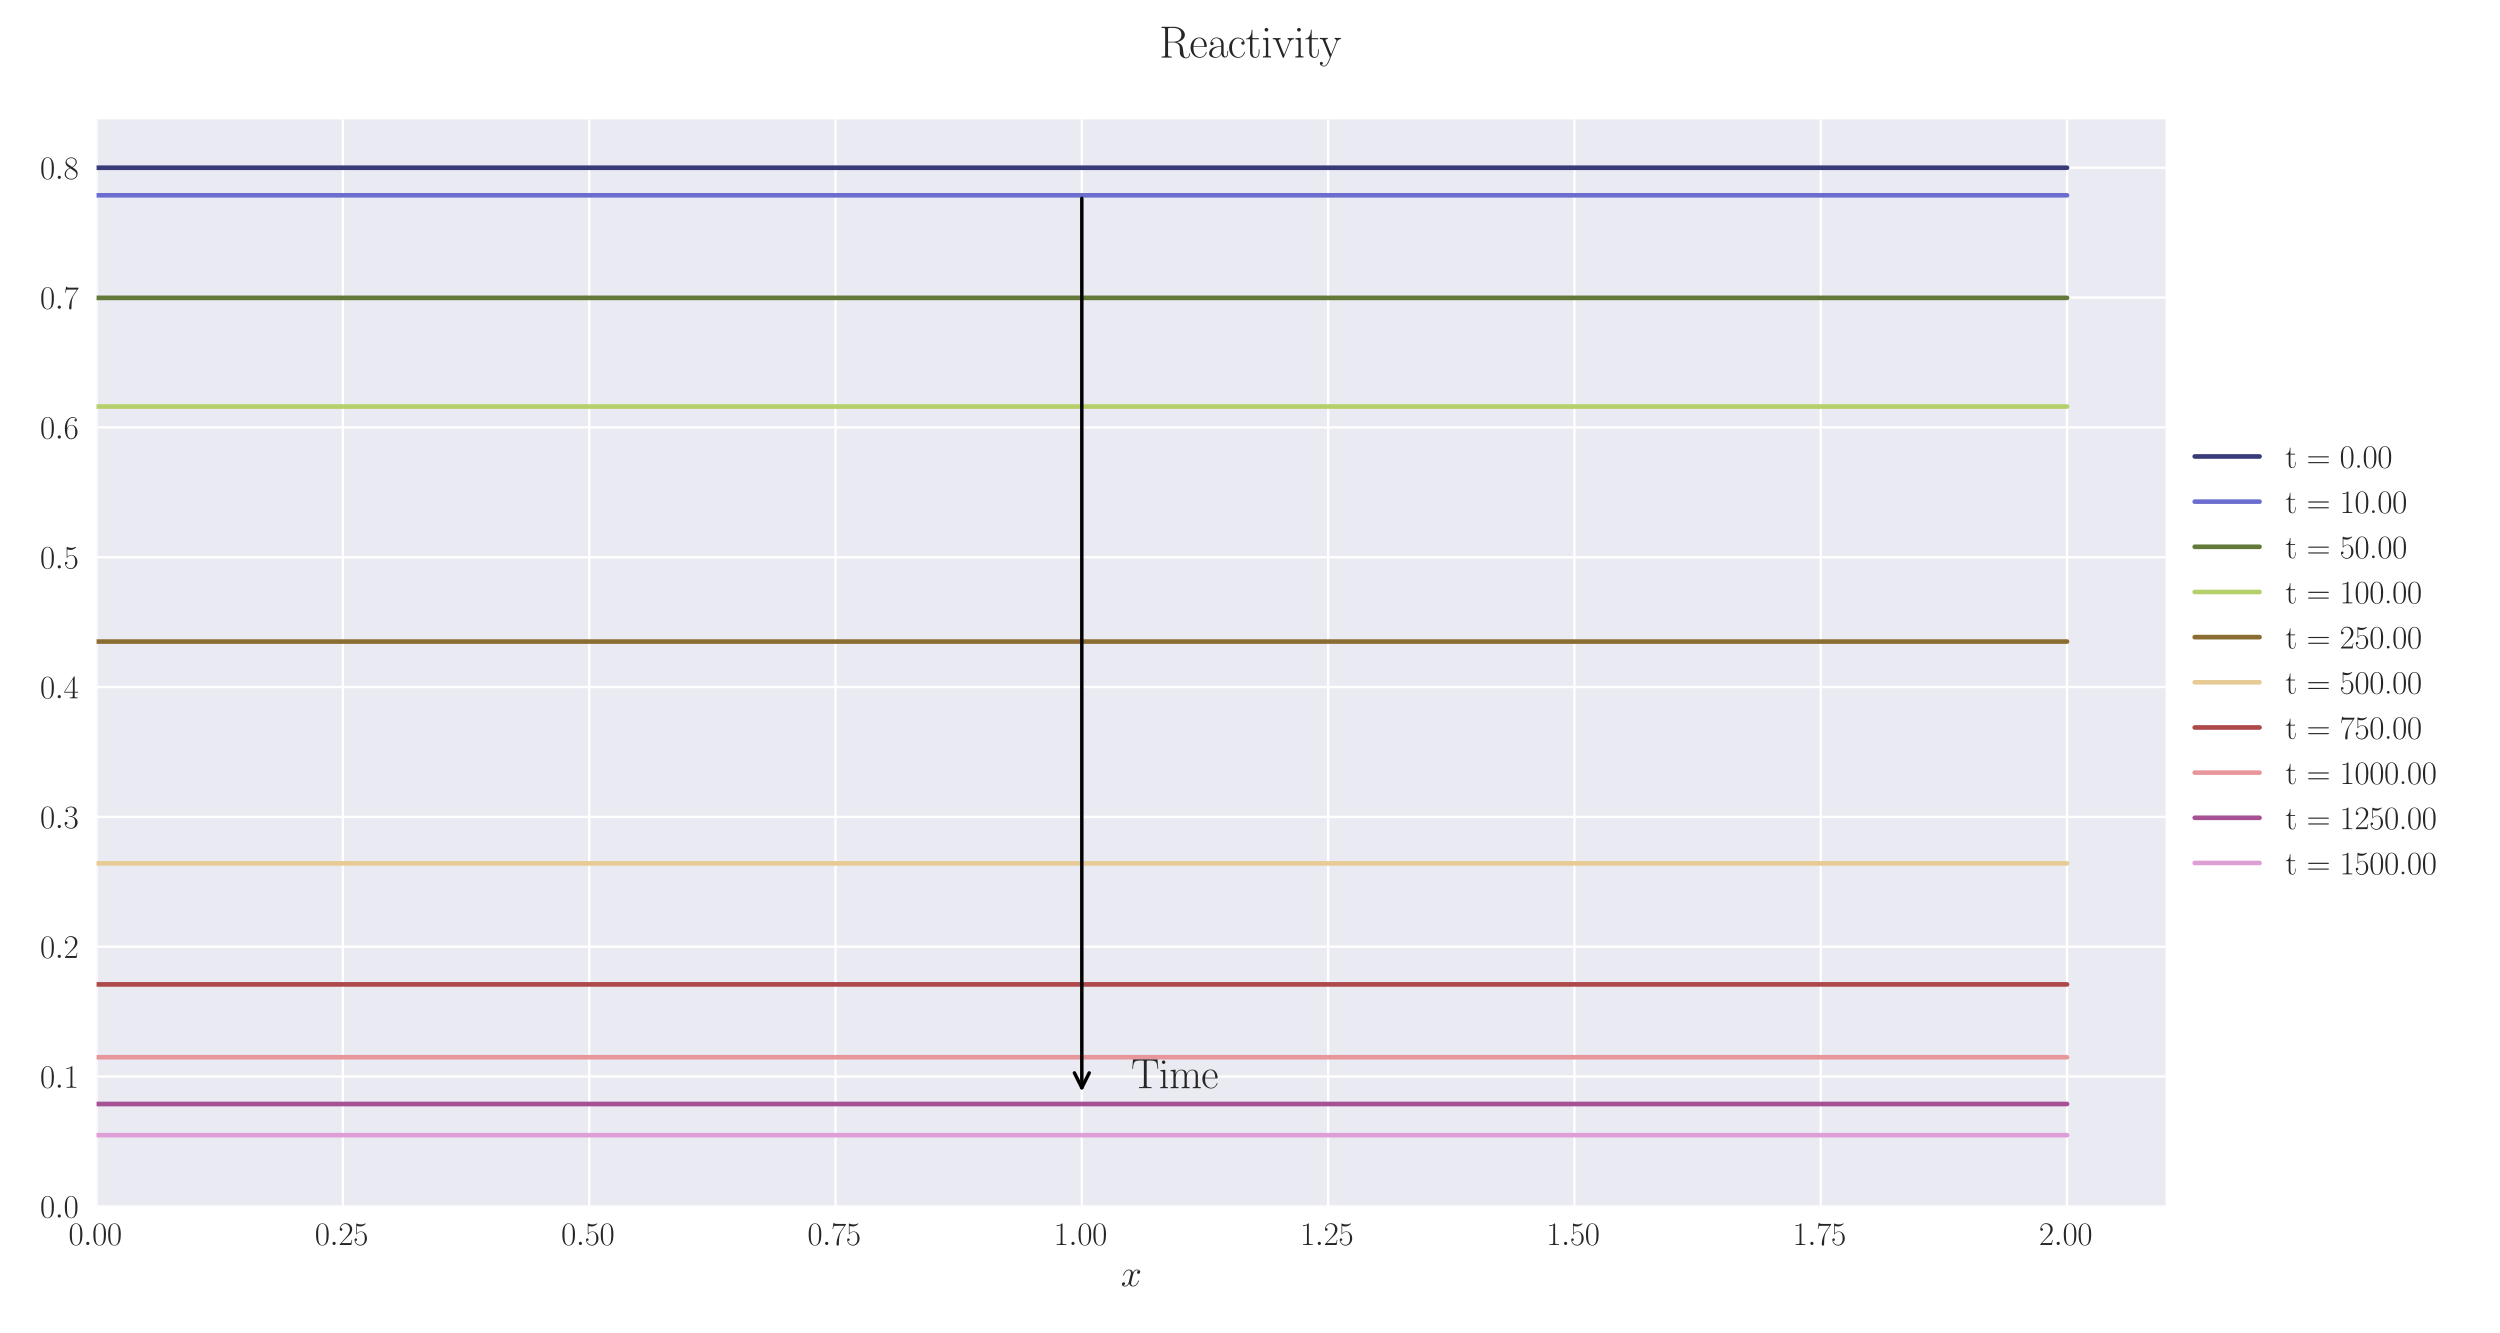 <?xml version="1.0" encoding="utf-8" standalone="no"?>
<!DOCTYPE svg PUBLIC "-//W3C//DTD SVG 1.1//EN"
  "http://www.w3.org/Graphics/SVG/1.1/DTD/svg11.dtd">
<svg xmlns:xlink="http://www.w3.org/1999/xlink" width="1080pt" height="576pt" viewBox="0 0 1080 576" xmlns="http://www.w3.org/2000/svg" version="1.1">
 <defs>
  <style type="text/css">*{stroke-linejoin: round; stroke-linecap: butt}</style>
 </defs>
 <g id="figure_1">
  <g id="patch_1">
   <path d="M 0 576 
L 1080 576 
L 1080 0 
L 0 0 
z
" style="fill: #ffffff"/>
  </g>
  <g id="axes_1">
   <g id="patch_2">
    <path d="M 41.731 521.153 
L 935.518 521.153 
L 935.518 51.564 
L 41.731 51.564 
z
" style="fill: #eaeaf2"/>
   </g>
   <g id="matplotlib.axis_1">
    <g id="xtick_1">
     <g id="line2d_1">
      <path d="M 41.731 521.153 
L 41.731 51.564 
" clip-path="url(#p67eb14c54b)" style="fill: none; stroke: #ffffff; stroke-linecap: round"/>
     </g>
     <g id="line2d_2"/>
     <g id="text_1">
      <!-- $\mathdefault{0.00}$ -->
      <g style="fill: #262626" transform="translate(29.591 537.839) scale(0.14 -0.14)">
       <defs>
        <path id="CMR17-30" d="M 2688 2025 
C 2688 2416 2682 3080 2413 3591 
C 2176 4039 1798 4198 1466 4198 
C 1158 4198 768 4058 525 3597 
C 269 3118 243 2524 243 2025 
C 243 1661 250 1106 448 619 
C 723 -39 1216 -128 1466 -128 
C 1760 -128 2208 -7 2470 600 
C 2662 1042 2688 1559 2688 2025 
z
M 1466 -26 
C 1056 -26 813 325 723 812 
C 653 1188 653 1738 653 2096 
C 653 2588 653 2997 736 3387 
C 858 3929 1216 4096 1466 4096 
C 1728 4096 2067 3923 2189 3400 
C 2272 3036 2278 2607 2278 2096 
C 2278 1680 2278 1169 2202 792 
C 2067 95 1690 -26 1466 -26 
z
" transform="scale(0.016)"/>
        <path id="CMMI12-3a" d="M 1178 307 
C 1178 492 1024 619 870 619 
C 685 619 557 466 557 313 
C 557 128 710 0 864 0 
C 1050 0 1178 153 1178 307 
z
" transform="scale(0.016)"/>
       </defs>
       <use xlink:href="#CMR17-30" transform="scale(0.996)"/>
       <use xlink:href="#CMMI12-3a" transform="translate(45.69 0) scale(0.996)"/>
       <use xlink:href="#CMR17-30" transform="translate(72.788 0) scale(0.996)"/>
       <use xlink:href="#CMR17-30" transform="translate(118.478 0) scale(0.996)"/>
      </g>
     </g>
    </g>
    <g id="xtick_2">
     <g id="line2d_3">
      <path d="M 148.134 521.153 
L 148.134 51.564 
" clip-path="url(#p67eb14c54b)" style="fill: none; stroke: #ffffff; stroke-linecap: round"/>
     </g>
     <g id="line2d_4"/>
     <g id="text_2">
      <!-- $\mathdefault{0.25}$ -->
      <g style="fill: #262626" transform="translate(135.994 537.839) scale(0.14 -0.14)">
       <defs>
        <path id="CMR17-32" d="M 2669 989 
L 2554 989 
C 2490 536 2438 459 2413 420 
C 2381 369 1920 369 1830 369 
L 602 369 
C 832 619 1280 1072 1824 1597 
C 2214 1967 2669 2402 2669 3035 
C 2669 3790 2067 4224 1395 4224 
C 691 4224 262 3604 262 3030 
C 262 2780 448 2748 525 2748 
C 589 2748 781 2787 781 3010 
C 781 3207 614 3264 525 3264 
C 486 3264 448 3258 422 3245 
C 544 3790 915 4058 1306 4058 
C 1862 4058 2227 3617 2227 3035 
C 2227 2479 1901 2000 1536 1584 
L 262 146 
L 262 0 
L 2515 0 
L 2669 989 
z
" transform="scale(0.016)"/>
        <path id="CMR17-35" d="M 730 3692 
C 794 3666 1056 3584 1325 3584 
C 1920 3584 2246 3911 2432 4100 
C 2432 4157 2432 4192 2394 4192 
C 2387 4192 2374 4192 2323 4163 
C 2099 4058 1837 3973 1517 3973 
C 1325 3973 1037 3999 723 4139 
C 653 4171 640 4171 634 4171 
C 602 4171 595 4164 595 4037 
L 595 2203 
C 595 2089 595 2057 659 2057 
C 691 2057 704 2070 736 2114 
C 941 2401 1222 2522 1542 2522 
C 1766 2522 2246 2382 2246 1289 
C 2246 1085 2246 715 2054 421 
C 1894 159 1645 25 1370 25 
C 947 25 518 320 403 814 
C 429 807 480 795 506 795 
C 589 795 749 840 749 1038 
C 749 1210 627 1280 506 1280 
C 358 1280 262 1190 262 1011 
C 262 454 704 -128 1382 -128 
C 2042 -128 2669 440 2669 1264 
C 2669 2030 2170 2624 1549 2624 
C 1222 2624 947 2503 730 2274 
L 730 3692 
z
" transform="scale(0.016)"/>
       </defs>
       <use xlink:href="#CMR17-30" transform="scale(0.996)"/>
       <use xlink:href="#CMMI12-3a" transform="translate(45.69 0) scale(0.996)"/>
       <use xlink:href="#CMR17-32" transform="translate(72.788 0) scale(0.996)"/>
       <use xlink:href="#CMR17-35" transform="translate(118.478 0) scale(0.996)"/>
      </g>
     </g>
    </g>
    <g id="xtick_3">
     <g id="line2d_5">
      <path d="M 254.537 521.153 
L 254.537 51.564 
" clip-path="url(#p67eb14c54b)" style="fill: none; stroke: #ffffff; stroke-linecap: round"/>
     </g>
     <g id="line2d_6"/>
     <g id="text_3">
      <!-- $\mathdefault{0.50}$ -->
      <g style="fill: #262626" transform="translate(242.397 537.839) scale(0.14 -0.14)">
       <use xlink:href="#CMR17-30" transform="scale(0.996)"/>
       <use xlink:href="#CMMI12-3a" transform="translate(45.69 0) scale(0.996)"/>
       <use xlink:href="#CMR17-35" transform="translate(72.788 0) scale(0.996)"/>
       <use xlink:href="#CMR17-30" transform="translate(118.478 0) scale(0.996)"/>
      </g>
     </g>
    </g>
    <g id="xtick_4">
     <g id="line2d_7">
      <path d="M 360.94 521.153 
L 360.94 51.564 
" clip-path="url(#p67eb14c54b)" style="fill: none; stroke: #ffffff; stroke-linecap: round"/>
     </g>
     <g id="line2d_8"/>
     <g id="text_4">
      <!-- $\mathdefault{0.75}$ -->
      <g style="fill: #262626" transform="translate(348.801 537.839) scale(0.14 -0.14)">
       <defs>
        <path id="CMR17-37" d="M 2886 3941 
L 2886 4081 
L 1382 4081 
C 634 4081 621 4165 595 4288 
L 480 4288 
L 294 3094 
L 410 3094 
C 429 3215 474 3540 550 3661 
C 589 3712 1062 3712 1171 3712 
L 2579 3712 
L 1869 2661 
C 1395 1954 1069 999 1069 165 
C 1069 89 1069 -128 1299 -128 
C 1530 -128 1530 89 1530 171 
L 1530 465 
C 1530 1508 1709 2196 2003 2636 
L 2886 3941 
z
" transform="scale(0.016)"/>
       </defs>
       <use xlink:href="#CMR17-30" transform="scale(0.996)"/>
       <use xlink:href="#CMMI12-3a" transform="translate(45.69 0) scale(0.996)"/>
       <use xlink:href="#CMR17-37" transform="translate(72.788 0) scale(0.996)"/>
       <use xlink:href="#CMR17-35" transform="translate(118.478 0) scale(0.996)"/>
      </g>
     </g>
    </g>
    <g id="xtick_5">
     <g id="line2d_9">
      <path d="M 467.343 521.153 
L 467.343 51.564 
" clip-path="url(#p67eb14c54b)" style="fill: none; stroke: #ffffff; stroke-linecap: round"/>
     </g>
     <g id="line2d_10"/>
     <g id="text_5">
      <!-- $\mathdefault{1.00}$ -->
      <g style="fill: #262626" transform="translate(455.204 537.839) scale(0.14 -0.14)">
       <defs>
        <path id="CMR17-31" d="M 1702 4058 
C 1702 4192 1696 4192 1606 4192 
C 1357 3916 979 3827 621 3827 
C 602 3827 570 3827 563 3808 
C 557 3795 557 3782 557 3648 
C 755 3648 1088 3686 1344 3839 
L 1344 461 
C 1344 236 1331 160 781 160 
L 589 160 
L 589 0 
C 896 0 1216 0 1523 0 
C 1830 0 2150 0 2458 0 
L 2458 160 
L 2266 160 
C 1715 160 1702 230 1702 458 
L 1702 4058 
z
" transform="scale(0.016)"/>
       </defs>
       <use xlink:href="#CMR17-31" transform="scale(0.996)"/>
       <use xlink:href="#CMMI12-3a" transform="translate(45.69 0) scale(0.996)"/>
       <use xlink:href="#CMR17-30" transform="translate(72.788 0) scale(0.996)"/>
       <use xlink:href="#CMR17-30" transform="translate(118.478 0) scale(0.996)"/>
      </g>
     </g>
    </g>
    <g id="xtick_6">
     <g id="line2d_11">
      <path d="M 573.747 521.153 
L 573.747 51.564 
" clip-path="url(#p67eb14c54b)" style="fill: none; stroke: #ffffff; stroke-linecap: round"/>
     </g>
     <g id="line2d_12"/>
     <g id="text_6">
      <!-- $\mathdefault{1.25}$ -->
      <g style="fill: #262626" transform="translate(561.607 537.839) scale(0.14 -0.14)">
       <use xlink:href="#CMR17-31" transform="scale(0.996)"/>
       <use xlink:href="#CMMI12-3a" transform="translate(45.69 0) scale(0.996)"/>
       <use xlink:href="#CMR17-32" transform="translate(72.788 0) scale(0.996)"/>
       <use xlink:href="#CMR17-35" transform="translate(118.478 0) scale(0.996)"/>
      </g>
     </g>
    </g>
    <g id="xtick_7">
     <g id="line2d_13">
      <path d="M 680.15 521.153 
L 680.15 51.564 
" clip-path="url(#p67eb14c54b)" style="fill: none; stroke: #ffffff; stroke-linecap: round"/>
     </g>
     <g id="line2d_14"/>
     <g id="text_7">
      <!-- $\mathdefault{1.50}$ -->
      <g style="fill: #262626" transform="translate(668.01 537.839) scale(0.14 -0.14)">
       <use xlink:href="#CMR17-31" transform="scale(0.996)"/>
       <use xlink:href="#CMMI12-3a" transform="translate(45.69 0) scale(0.996)"/>
       <use xlink:href="#CMR17-35" transform="translate(72.788 0) scale(0.996)"/>
       <use xlink:href="#CMR17-30" transform="translate(118.478 0) scale(0.996)"/>
      </g>
     </g>
    </g>
    <g id="xtick_8">
     <g id="line2d_15">
      <path d="M 786.553 521.153 
L 786.553 51.564 
" clip-path="url(#p67eb14c54b)" style="fill: none; stroke: #ffffff; stroke-linecap: round"/>
     </g>
     <g id="line2d_16"/>
     <g id="text_8">
      <!-- $\mathdefault{1.75}$ -->
      <g style="fill: #262626" transform="translate(774.414 537.839) scale(0.14 -0.14)">
       <use xlink:href="#CMR17-31" transform="scale(0.996)"/>
       <use xlink:href="#CMMI12-3a" transform="translate(45.69 0) scale(0.996)"/>
       <use xlink:href="#CMR17-37" transform="translate(72.788 0) scale(0.996)"/>
       <use xlink:href="#CMR17-35" transform="translate(118.478 0) scale(0.996)"/>
      </g>
     </g>
    </g>
    <g id="xtick_9">
     <g id="line2d_17">
      <path d="M 892.956 521.153 
L 892.956 51.564 
" clip-path="url(#p67eb14c54b)" style="fill: none; stroke: #ffffff; stroke-linecap: round"/>
     </g>
     <g id="line2d_18"/>
     <g id="text_9">
      <!-- $\mathdefault{2.00}$ -->
      <g style="fill: #262626" transform="translate(880.817 537.839) scale(0.14 -0.14)">
       <use xlink:href="#CMR17-32" transform="scale(0.996)"/>
       <use xlink:href="#CMMI12-3a" transform="translate(45.69 0) scale(0.996)"/>
       <use xlink:href="#CMR17-30" transform="translate(72.788 0) scale(0.996)"/>
       <use xlink:href="#CMR17-30" transform="translate(118.478 0) scale(0.996)"/>
      </g>
     </g>
    </g>
    <g id="text_10">
     <!-- $x$ -->
     <g style="fill: #262626" transform="translate(484.189 555.621) scale(0.16 -0.16)">
      <defs>
       <path id="CMMI12-78" d="M 3034 2606 
C 2829 2567 2752 2414 2752 2293 
C 2752 2139 2874 2088 2963 2088 
C 3155 2088 3290 2254 3290 2427 
C 3290 2695 2982 2816 2714 2816 
C 2323 2816 2106 2433 2048 2312 
C 1901 2816 1504 2816 1389 2816 
C 736 2816 390 1980 390 1839 
C 390 1814 416 1782 461 1782 
C 512 1782 525 1820 538 1846 
C 755 2555 1184 2689 1370 2689 
C 1658 2689 1715 2420 1715 2267 
C 1715 2127 1677 1980 1600 1673 
L 1382 798 
C 1286 415 1101 64 762 64 
C 730 64 570 64 435 147 
C 666 192 717 383 717 460 
C 717 588 621 664 499 664 
C 346 664 179 530 179 326 
C 179 57 480 -64 755 -64 
C 1062 -64 1280 179 1414 441 
C 1517 64 1837 -64 2074 -64 
C 2726 -64 3072 773 3072 913 
C 3072 945 3046 971 3008 971 
C 2950 971 2944 939 2925 888 
C 2752 326 2381 64 2093 64 
C 1869 64 1747 230 1747 492 
C 1747 632 1773 734 1875 1156 
L 2099 2024 
C 2195 2408 2413 2689 2707 2689 
C 2720 2689 2899 2689 3034 2606 
z
" transform="scale(0.016)"/>
      </defs>
      <use xlink:href="#CMMI12-78" transform="scale(0.996)"/>
     </g>
    </g>
   </g>
   <g id="matplotlib.axis_2">
    <g id="ytick_1">
     <g id="line2d_19">
      <path d="M 41.731 521.153 
L 935.518 521.153 
" clip-path="url(#p67eb14c54b)" style="fill: none; stroke: #ffffff; stroke-linecap: round"/>
     </g>
     <g id="line2d_20"/>
     <g id="text_11">
      <!-- $\mathdefault{0.0}$ -->
      <g style="fill: #262626" transform="translate(17.28 525.996) scale(0.14 -0.14)">
       <use xlink:href="#CMR17-30" transform="scale(0.996)"/>
       <use xlink:href="#CMMI12-3a" transform="translate(45.69 0) scale(0.996)"/>
       <use xlink:href="#CMR17-30" transform="translate(72.788 0) scale(0.996)"/>
      </g>
     </g>
    </g>
    <g id="ytick_2">
     <g id="line2d_21">
      <path d="M 41.731 465.067 
L 935.518 465.067 
" clip-path="url(#p67eb14c54b)" style="fill: none; stroke: #ffffff; stroke-linecap: round"/>
     </g>
     <g id="line2d_22"/>
     <g id="text_12">
      <!-- $\mathdefault{0.1}$ -->
      <g style="fill: #262626" transform="translate(17.28 469.909) scale(0.14 -0.14)">
       <use xlink:href="#CMR17-30" transform="scale(0.996)"/>
       <use xlink:href="#CMMI12-3a" transform="translate(45.69 0) scale(0.996)"/>
       <use xlink:href="#CMR17-31" transform="translate(72.788 0) scale(0.996)"/>
      </g>
     </g>
    </g>
    <g id="ytick_3">
     <g id="line2d_23">
      <path d="M 41.731 408.98 
L 935.518 408.98 
" clip-path="url(#p67eb14c54b)" style="fill: none; stroke: #ffffff; stroke-linecap: round"/>
     </g>
     <g id="line2d_24"/>
     <g id="text_13">
      <!-- $\mathdefault{0.2}$ -->
      <g style="fill: #262626" transform="translate(17.28 413.823) scale(0.14 -0.14)">
       <use xlink:href="#CMR17-30" transform="scale(0.996)"/>
       <use xlink:href="#CMMI12-3a" transform="translate(45.69 0) scale(0.996)"/>
       <use xlink:href="#CMR17-32" transform="translate(72.788 0) scale(0.996)"/>
      </g>
     </g>
    </g>
    <g id="ytick_4">
     <g id="line2d_25">
      <path d="M 41.731 352.893 
L 935.518 352.893 
" clip-path="url(#p67eb14c54b)" style="fill: none; stroke: #ffffff; stroke-linecap: round"/>
     </g>
     <g id="line2d_26"/>
     <g id="text_14">
      <!-- $\mathdefault{0.3}$ -->
      <g style="fill: #262626" transform="translate(17.28 357.736) scale(0.14 -0.14)">
       <defs>
        <path id="CMR17-33" d="M 1414 2157 
C 1984 2157 2234 1662 2234 1090 
C 2234 320 1824 25 1453 25 
C 1114 25 563 194 390 693 
C 422 680 454 680 486 680 
C 640 680 755 782 755 948 
C 755 1133 614 1216 486 1216 
C 378 1216 211 1165 211 926 
C 211 335 787 -128 1466 -128 
C 2176 -128 2720 430 2720 1085 
C 2720 1707 2208 2157 1600 2227 
C 2086 2328 2554 2756 2554 3329 
C 2554 3820 2048 4179 1472 4179 
C 890 4179 378 3829 378 3329 
C 378 3110 544 3072 627 3072 
C 762 3072 877 3155 877 3321 
C 877 3486 762 3569 627 3569 
C 602 3569 570 3569 544 3557 
C 730 3959 1235 4032 1459 4032 
C 1683 4032 2106 3925 2106 3320 
C 2106 3143 2080 2828 1862 2550 
C 1670 2304 1453 2304 1242 2284 
C 1210 2284 1062 2269 1037 2269 
C 992 2263 966 2257 966 2208 
C 966 2163 973 2157 1101 2157 
L 1414 2157 
z
" transform="scale(0.016)"/>
       </defs>
       <use xlink:href="#CMR17-30" transform="scale(0.996)"/>
       <use xlink:href="#CMMI12-3a" transform="translate(45.69 0) scale(0.996)"/>
       <use xlink:href="#CMR17-33" transform="translate(72.788 0) scale(0.996)"/>
      </g>
     </g>
    </g>
    <g id="ytick_5">
     <g id="line2d_27">
      <path d="M 41.731 296.807 
L 935.518 296.807 
" clip-path="url(#p67eb14c54b)" style="fill: none; stroke: #ffffff; stroke-linecap: round"/>
     </g>
     <g id="line2d_28"/>
     <g id="text_15">
      <!-- $\mathdefault{0.4}$ -->
      <g style="fill: #262626" transform="translate(17.28 301.65) scale(0.14 -0.14)">
       <defs>
        <path id="CMR17-34" d="M 2150 4122 
C 2150 4256 2144 4256 2029 4256 
L 128 1254 
L 128 1088 
L 1779 1088 
L 1779 457 
C 1779 224 1766 160 1318 160 
L 1197 160 
L 1197 0 
C 1402 0 1747 0 1965 0 
C 2182 0 2528 0 2733 0 
L 2733 160 
L 2611 160 
C 2163 160 2150 224 2150 457 
L 2150 1088 
L 2803 1088 
L 2803 1254 
L 2150 1254 
L 2150 4122 
z
M 1798 3703 
L 1798 1254 
L 256 1254 
L 1798 3703 
z
" transform="scale(0.016)"/>
       </defs>
       <use xlink:href="#CMR17-30" transform="scale(0.996)"/>
       <use xlink:href="#CMMI12-3a" transform="translate(45.69 0) scale(0.996)"/>
       <use xlink:href="#CMR17-34" transform="translate(72.788 0) scale(0.996)"/>
      </g>
     </g>
    </g>
    <g id="ytick_6">
     <g id="line2d_29">
      <path d="M 41.731 240.72 
L 935.518 240.72 
" clip-path="url(#p67eb14c54b)" style="fill: none; stroke: #ffffff; stroke-linecap: round"/>
     </g>
     <g id="line2d_30"/>
     <g id="text_16">
      <!-- $\mathdefault{0.5}$ -->
      <g style="fill: #262626" transform="translate(17.28 245.563) scale(0.14 -0.14)">
       <use xlink:href="#CMR17-30" transform="scale(0.996)"/>
       <use xlink:href="#CMMI12-3a" transform="translate(45.69 0) scale(0.996)"/>
       <use xlink:href="#CMR17-35" transform="translate(72.788 0) scale(0.996)"/>
      </g>
     </g>
    </g>
    <g id="ytick_7">
     <g id="line2d_31">
      <path d="M 41.731 184.634 
L 935.518 184.634 
" clip-path="url(#p67eb14c54b)" style="fill: none; stroke: #ffffff; stroke-linecap: round"/>
     </g>
     <g id="line2d_32"/>
     <g id="text_17">
      <!-- $\mathdefault{0.6}$ -->
      <g style="fill: #262626" transform="translate(17.28 189.477) scale(0.14 -0.14)">
       <defs>
        <path id="CMR17-36" d="M 678 2176 
C 678 3690 1395 4032 1811 4032 
C 1946 4032 2272 4009 2400 3776 
C 2298 3776 2106 3776 2106 3553 
C 2106 3381 2246 3323 2336 3323 
C 2394 3323 2566 3348 2566 3560 
C 2566 3954 2246 4179 1805 4179 
C 1043 4179 243 3390 243 1984 
C 243 253 966 -128 1478 -128 
C 2099 -128 2688 427 2688 1283 
C 2688 2081 2170 2662 1517 2662 
C 1126 2662 838 2407 678 1960 
L 678 2176 
z
M 1478 25 
C 691 25 691 1200 691 1436 
C 691 1896 909 2560 1504 2560 
C 1613 2560 1926 2560 2138 2120 
C 2253 1870 2253 1609 2253 1289 
C 2253 944 2253 690 2118 434 
C 1978 171 1773 25 1478 25 
z
" transform="scale(0.016)"/>
       </defs>
       <use xlink:href="#CMR17-30" transform="scale(0.996)"/>
       <use xlink:href="#CMMI12-3a" transform="translate(45.69 0) scale(0.996)"/>
       <use xlink:href="#CMR17-36" transform="translate(72.788 0) scale(0.996)"/>
      </g>
     </g>
    </g>
    <g id="ytick_8">
     <g id="line2d_33">
      <path d="M 41.731 128.547 
L 935.518 128.547 
" clip-path="url(#p67eb14c54b)" style="fill: none; stroke: #ffffff; stroke-linecap: round"/>
     </g>
     <g id="line2d_34"/>
     <g id="text_18">
      <!-- $\mathdefault{0.7}$ -->
      <g style="fill: #262626" transform="translate(17.28 133.39) scale(0.14 -0.14)">
       <use xlink:href="#CMR17-30" transform="scale(0.996)"/>
       <use xlink:href="#CMMI12-3a" transform="translate(45.69 0) scale(0.996)"/>
       <use xlink:href="#CMR17-37" transform="translate(72.788 0) scale(0.996)"/>
      </g>
     </g>
    </g>
    <g id="ytick_9">
     <g id="line2d_35">
      <path d="M 41.731 72.461 
L 935.518 72.461 
" clip-path="url(#p67eb14c54b)" style="fill: none; stroke: #ffffff; stroke-linecap: round"/>
     </g>
     <g id="line2d_36"/>
     <g id="text_19">
      <!-- $\mathdefault{0.8}$ -->
      <g style="fill: #262626" transform="translate(17.28 77.304) scale(0.14 -0.14)">
       <defs>
        <path id="CMR17-38" d="M 1741 2264 
C 2144 2467 2554 2773 2554 3263 
C 2554 3841 1990 4179 1472 4179 
C 890 4179 378 3759 378 3180 
C 378 3021 416 2747 666 2505 
C 730 2442 998 2251 1171 2130 
C 883 1983 211 1634 211 934 
C 211 279 838 -128 1459 -128 
C 2144 -128 2720 362 2720 1010 
C 2720 1590 2330 1857 2074 2029 
L 1741 2264 
z
M 902 2822 
C 851 2854 595 3051 595 3351 
C 595 3739 998 4032 1459 4032 
C 1965 4032 2336 3676 2336 3262 
C 2336 2669 1670 2331 1638 2331 
C 1632 2331 1626 2331 1574 2370 
L 902 2822 
z
M 2080 1519 
C 2176 1449 2483 1240 2483 851 
C 2483 381 2010 25 1472 25 
C 890 25 448 438 448 940 
C 448 1443 838 1862 1280 2060 
L 2080 1519 
z
" transform="scale(0.016)"/>
       </defs>
       <use xlink:href="#CMR17-30" transform="scale(0.996)"/>
       <use xlink:href="#CMMI12-3a" transform="translate(45.69 0) scale(0.996)"/>
       <use xlink:href="#CMR17-38" transform="translate(72.788 0) scale(0.996)"/>
      </g>
     </g>
    </g>
   </g>
   <g id="line2d_37">
    <path d="M 41.731 72.461 
L 50.243 72.461 
L 58.755 72.461 
L 67.267 72.461 
L 75.78 72.461 
L 84.292 72.461 
L 92.804 72.461 
L 101.316 72.461 
L 109.829 72.461 
L 118.341 72.461 
L 126.853 72.461 
L 135.365 72.461 
L 143.878 72.461 
L 152.39 72.461 
L 160.902 72.461 
L 169.414 72.461 
L 177.927 72.461 
L 186.439 72.461 
L 194.951 72.461 
L 203.463 72.461 
L 211.976 72.461 
L 220.488 72.461 
L 229 72.461 
L 237.513 72.461 
L 246.025 72.461 
L 254.537 72.461 
L 263.049 72.461 
L 271.562 72.461 
L 280.074 72.461 
L 288.586 72.461 
L 297.098 72.461 
L 305.611 72.461 
L 314.123 72.461 
L 322.635 72.461 
L 331.147 72.461 
L 339.66 72.461 
L 348.172 72.461 
L 356.684 72.461 
L 365.196 72.461 
L 373.709 72.461 
L 382.221 72.461 
L 390.733 72.461 
L 399.245 72.461 
L 407.758 72.461 
L 416.27 72.461 
L 424.782 72.461 
L 433.294 72.461 
L 441.807 72.461 
L 450.319 72.461 
L 458.831 72.461 
L 467.343 72.461 
L 475.856 72.461 
L 484.368 72.461 
L 492.88 72.461 
L 501.393 72.461 
L 509.905 72.461 
L 518.417 72.461 
L 526.929 72.461 
L 535.442 72.461 
L 543.954 72.461 
L 552.466 72.461 
L 560.978 72.461 
L 569.491 72.461 
L 578.003 72.461 
L 586.515 72.461 
L 595.027 72.461 
L 603.54 72.461 
L 612.052 72.461 
L 620.564 72.461 
L 629.076 72.461 
L 637.589 72.461 
L 646.101 72.461 
L 654.613 72.461 
L 663.125 72.461 
L 671.638 72.461 
L 680.15 72.461 
L 688.662 72.461 
L 697.174 72.461 
L 705.687 72.461 
L 714.199 72.461 
L 722.711 72.461 
L 731.223 72.461 
L 739.736 72.461 
L 748.248 72.461 
L 756.76 72.461 
L 765.273 72.461 
L 773.785 72.461 
L 782.297 72.461 
L 790.809 72.461 
L 799.322 72.461 
L 807.834 72.461 
L 816.346 72.461 
L 824.858 72.461 
L 833.371 72.461 
L 841.883 72.461 
L 850.395 72.461 
L 858.907 72.461 
L 867.42 72.461 
L 875.932 72.461 
L 884.444 72.461 
L 892.956 72.461 
" clip-path="url(#p67eb14c54b)" style="fill: none; stroke: #393b79; stroke-width: 2; stroke-linecap: round"/>
   </g>
   <g id="line2d_38">
    <path d="M 41.731 84.374 
L 50.243 84.374 
L 58.755 84.374 
L 67.267 84.374 
L 75.78 84.374 
L 84.292 84.374 
L 92.804 84.374 
L 101.316 84.374 
L 109.829 84.374 
L 118.341 84.374 
L 126.853 84.374 
L 135.365 84.374 
L 143.878 84.374 
L 152.39 84.374 
L 160.902 84.374 
L 169.414 84.374 
L 177.927 84.374 
L 186.439 84.374 
L 194.951 84.374 
L 203.463 84.374 
L 211.976 84.374 
L 220.488 84.374 
L 229 84.374 
L 237.513 84.374 
L 246.025 84.374 
L 254.537 84.374 
L 263.049 84.374 
L 271.562 84.374 
L 280.074 84.374 
L 288.586 84.374 
L 297.098 84.374 
L 305.611 84.374 
L 314.123 84.374 
L 322.635 84.374 
L 331.147 84.374 
L 339.66 84.374 
L 348.172 84.374 
L 356.684 84.374 
L 365.196 84.374 
L 373.709 84.374 
L 382.221 84.374 
L 390.733 84.374 
L 399.245 84.374 
L 407.758 84.374 
L 416.27 84.374 
L 424.782 84.374 
L 433.294 84.374 
L 441.807 84.374 
L 450.319 84.374 
L 458.831 84.374 
L 467.343 84.374 
L 475.856 84.374 
L 484.368 84.374 
L 492.88 84.374 
L 501.393 84.374 
L 509.905 84.374 
L 518.417 84.374 
L 526.929 84.374 
L 535.442 84.374 
L 543.954 84.374 
L 552.466 84.374 
L 560.978 84.374 
L 569.491 84.374 
L 578.003 84.374 
L 586.515 84.374 
L 595.027 84.374 
L 603.54 84.374 
L 612.052 84.374 
L 620.564 84.374 
L 629.076 84.374 
L 637.589 84.374 
L 646.101 84.374 
L 654.613 84.374 
L 663.125 84.374 
L 671.638 84.374 
L 680.15 84.374 
L 688.662 84.374 
L 697.174 84.374 
L 705.687 84.374 
L 714.199 84.374 
L 722.711 84.374 
L 731.223 84.374 
L 739.736 84.374 
L 748.248 84.374 
L 756.76 84.374 
L 765.273 84.374 
L 773.785 84.374 
L 782.297 84.374 
L 790.809 84.374 
L 799.322 84.374 
L 807.834 84.374 
L 816.346 84.374 
L 824.858 84.374 
L 833.371 84.374 
L 841.883 84.374 
L 850.395 84.374 
L 858.907 84.374 
L 867.42 84.374 
L 875.932 84.374 
L 884.444 84.374 
L 892.956 84.374 
" clip-path="url(#p67eb14c54b)" style="fill: none; stroke: #6b6ecf; stroke-width: 2; stroke-linecap: round"/>
   </g>
   <g id="line2d_39">
    <path d="M 41.731 128.679 
L 50.243 128.679 
L 58.755 128.679 
L 67.267 128.679 
L 75.78 128.679 
L 84.292 128.679 
L 92.804 128.679 
L 101.316 128.679 
L 109.829 128.679 
L 118.341 128.679 
L 126.853 128.679 
L 135.365 128.679 
L 143.878 128.679 
L 152.39 128.679 
L 160.902 128.679 
L 169.414 128.679 
L 177.927 128.679 
L 186.439 128.679 
L 194.951 128.679 
L 203.463 128.679 
L 211.976 128.679 
L 220.488 128.679 
L 229 128.679 
L 237.513 128.679 
L 246.025 128.679 
L 254.537 128.679 
L 263.049 128.679 
L 271.562 128.679 
L 280.074 128.679 
L 288.586 128.679 
L 297.098 128.679 
L 305.611 128.679 
L 314.123 128.679 
L 322.635 128.679 
L 331.147 128.679 
L 339.66 128.679 
L 348.172 128.679 
L 356.684 128.679 
L 365.196 128.679 
L 373.709 128.679 
L 382.221 128.679 
L 390.733 128.679 
L 399.245 128.679 
L 407.758 128.679 
L 416.27 128.679 
L 424.782 128.679 
L 433.294 128.679 
L 441.807 128.679 
L 450.319 128.679 
L 458.831 128.679 
L 467.343 128.679 
L 475.856 128.679 
L 484.368 128.679 
L 492.88 128.679 
L 501.393 128.679 
L 509.905 128.679 
L 518.417 128.679 
L 526.929 128.679 
L 535.442 128.679 
L 543.954 128.679 
L 552.466 128.679 
L 560.978 128.679 
L 569.491 128.679 
L 578.003 128.679 
L 586.515 128.679 
L 595.027 128.679 
L 603.54 128.679 
L 612.052 128.679 
L 620.564 128.679 
L 629.076 128.679 
L 637.589 128.679 
L 646.101 128.679 
L 654.613 128.679 
L 663.125 128.679 
L 671.638 128.679 
L 680.15 128.679 
L 688.662 128.679 
L 697.174 128.679 
L 705.687 128.679 
L 714.199 128.679 
L 722.711 128.679 
L 731.223 128.679 
L 739.736 128.679 
L 748.248 128.679 
L 756.76 128.679 
L 765.273 128.679 
L 773.785 128.679 
L 782.297 128.679 
L 790.809 128.679 
L 799.322 128.679 
L 807.834 128.679 
L 816.346 128.679 
L 824.858 128.679 
L 833.371 128.679 
L 841.883 128.679 
L 850.395 128.679 
L 858.907 128.679 
L 867.42 128.679 
L 875.932 128.679 
L 884.444 128.679 
L 892.956 128.679 
" clip-path="url(#p67eb14c54b)" style="fill: none; stroke: #637939; stroke-width: 2; stroke-linecap: round"/>
   </g>
   <g id="line2d_40">
    <path d="M 41.731 175.627 
L 50.243 175.627 
L 58.755 175.627 
L 67.267 175.627 
L 75.78 175.627 
L 84.292 175.627 
L 92.804 175.627 
L 101.316 175.627 
L 109.829 175.627 
L 118.341 175.627 
L 126.853 175.627 
L 135.365 175.627 
L 143.878 175.627 
L 152.39 175.627 
L 160.902 175.627 
L 169.414 175.627 
L 177.927 175.627 
L 186.439 175.627 
L 194.951 175.627 
L 203.463 175.627 
L 211.976 175.627 
L 220.488 175.627 
L 229 175.627 
L 237.513 175.627 
L 246.025 175.627 
L 254.537 175.627 
L 263.049 175.627 
L 271.562 175.627 
L 280.074 175.627 
L 288.586 175.627 
L 297.098 175.627 
L 305.611 175.627 
L 314.123 175.627 
L 322.635 175.627 
L 331.147 175.627 
L 339.66 175.627 
L 348.172 175.627 
L 356.684 175.627 
L 365.196 175.627 
L 373.709 175.627 
L 382.221 175.627 
L 390.733 175.627 
L 399.245 175.627 
L 407.758 175.627 
L 416.27 175.627 
L 424.782 175.627 
L 433.294 175.627 
L 441.807 175.627 
L 450.319 175.627 
L 458.831 175.627 
L 467.343 175.627 
L 475.856 175.627 
L 484.368 175.627 
L 492.88 175.627 
L 501.393 175.627 
L 509.905 175.627 
L 518.417 175.627 
L 526.929 175.627 
L 535.442 175.627 
L 543.954 175.627 
L 552.466 175.627 
L 560.978 175.627 
L 569.491 175.627 
L 578.003 175.627 
L 586.515 175.627 
L 595.027 175.627 
L 603.54 175.627 
L 612.052 175.627 
L 620.564 175.627 
L 629.076 175.627 
L 637.589 175.627 
L 646.101 175.627 
L 654.613 175.627 
L 663.125 175.627 
L 671.638 175.627 
L 680.15 175.627 
L 688.662 175.627 
L 697.174 175.627 
L 705.687 175.627 
L 714.199 175.627 
L 722.711 175.627 
L 731.223 175.627 
L 739.736 175.627 
L 748.248 175.627 
L 756.76 175.627 
L 765.273 175.627 
L 773.785 175.627 
L 782.297 175.627 
L 790.809 175.627 
L 799.322 175.627 
L 807.834 175.627 
L 816.346 175.627 
L 824.858 175.627 
L 833.371 175.627 
L 841.883 175.627 
L 850.395 175.627 
L 858.907 175.627 
L 867.42 175.627 
L 875.932 175.627 
L 884.444 175.627 
L 892.956 175.627 
" clip-path="url(#p67eb14c54b)" style="fill: none; stroke: #b5cf6b; stroke-width: 2; stroke-linecap: round"/>
   </g>
   <g id="line2d_41">
    <path d="M 41.731 277.157 
L 50.243 277.157 
L 58.755 277.157 
L 67.267 277.157 
L 75.78 277.157 
L 84.292 277.157 
L 92.804 277.157 
L 101.316 277.157 
L 109.829 277.157 
L 118.341 277.157 
L 126.853 277.157 
L 135.365 277.157 
L 143.878 277.157 
L 152.39 277.157 
L 160.902 277.157 
L 169.414 277.157 
L 177.927 277.157 
L 186.439 277.157 
L 194.951 277.157 
L 203.463 277.157 
L 211.976 277.157 
L 220.488 277.157 
L 229 277.157 
L 237.513 277.157 
L 246.025 277.157 
L 254.537 277.157 
L 263.049 277.157 
L 271.562 277.157 
L 280.074 277.157 
L 288.586 277.157 
L 297.098 277.157 
L 305.611 277.157 
L 314.123 277.157 
L 322.635 277.157 
L 331.147 277.157 
L 339.66 277.157 
L 348.172 277.157 
L 356.684 277.157 
L 365.196 277.157 
L 373.709 277.157 
L 382.221 277.157 
L 390.733 277.157 
L 399.245 277.157 
L 407.758 277.157 
L 416.27 277.157 
L 424.782 277.157 
L 433.294 277.157 
L 441.807 277.157 
L 450.319 277.157 
L 458.831 277.157 
L 467.343 277.157 
L 475.856 277.157 
L 484.368 277.157 
L 492.88 277.157 
L 501.393 277.157 
L 509.905 277.157 
L 518.417 277.157 
L 526.929 277.157 
L 535.442 277.157 
L 543.954 277.157 
L 552.466 277.157 
L 560.978 277.157 
L 569.491 277.157 
L 578.003 277.157 
L 586.515 277.157 
L 595.027 277.157 
L 603.54 277.157 
L 612.052 277.157 
L 620.564 277.157 
L 629.076 277.157 
L 637.589 277.157 
L 646.101 277.157 
L 654.613 277.157 
L 663.125 277.157 
L 671.638 277.157 
L 680.15 277.157 
L 688.662 277.157 
L 697.174 277.157 
L 705.687 277.157 
L 714.199 277.157 
L 722.711 277.157 
L 731.223 277.157 
L 739.736 277.157 
L 748.248 277.157 
L 756.76 277.157 
L 765.273 277.157 
L 773.785 277.157 
L 782.297 277.157 
L 790.809 277.157 
L 799.322 277.157 
L 807.834 277.157 
L 816.346 277.157 
L 824.858 277.157 
L 833.371 277.157 
L 841.883 277.157 
L 850.395 277.157 
L 858.907 277.157 
L 867.42 277.157 
L 875.932 277.157 
L 884.444 277.157 
L 892.956 277.157 
" clip-path="url(#p67eb14c54b)" style="fill: none; stroke: #8c6d31; stroke-width: 2; stroke-linecap: round"/>
   </g>
   <g id="line2d_42">
    <path d="M 41.731 372.978 
L 50.243 372.978 
L 58.755 372.978 
L 67.267 372.978 
L 75.78 372.978 
L 84.292 372.978 
L 92.804 372.978 
L 101.316 372.978 
L 109.829 372.978 
L 118.341 372.978 
L 126.853 372.978 
L 135.365 372.978 
L 143.878 372.978 
L 152.39 372.978 
L 160.902 372.978 
L 169.414 372.978 
L 177.927 372.978 
L 186.439 372.978 
L 194.951 372.978 
L 203.463 372.978 
L 211.976 372.978 
L 220.488 372.978 
L 229 372.978 
L 237.513 372.978 
L 246.025 372.978 
L 254.537 372.978 
L 263.049 372.978 
L 271.562 372.978 
L 280.074 372.978 
L 288.586 372.978 
L 297.098 372.978 
L 305.611 372.978 
L 314.123 372.978 
L 322.635 372.978 
L 331.147 372.978 
L 339.66 372.978 
L 348.172 372.978 
L 356.684 372.978 
L 365.196 372.978 
L 373.709 372.978 
L 382.221 372.978 
L 390.733 372.978 
L 399.245 372.978 
L 407.758 372.978 
L 416.27 372.978 
L 424.782 372.978 
L 433.294 372.978 
L 441.807 372.978 
L 450.319 372.978 
L 458.831 372.978 
L 467.343 372.978 
L 475.856 372.978 
L 484.368 372.978 
L 492.88 372.978 
L 501.393 372.978 
L 509.905 372.978 
L 518.417 372.978 
L 526.929 372.978 
L 535.442 372.978 
L 543.954 372.978 
L 552.466 372.978 
L 560.978 372.978 
L 569.491 372.978 
L 578.003 372.978 
L 586.515 372.978 
L 595.027 372.978 
L 603.54 372.978 
L 612.052 372.978 
L 620.564 372.978 
L 629.076 372.978 
L 637.589 372.978 
L 646.101 372.978 
L 654.613 372.978 
L 663.125 372.978 
L 671.638 372.978 
L 680.15 372.978 
L 688.662 372.978 
L 697.174 372.978 
L 705.687 372.978 
L 714.199 372.978 
L 722.711 372.978 
L 731.223 372.978 
L 739.736 372.978 
L 748.248 372.978 
L 756.76 372.978 
L 765.273 372.978 
L 773.785 372.978 
L 782.297 372.978 
L 790.809 372.978 
L 799.322 372.978 
L 807.834 372.978 
L 816.346 372.978 
L 824.858 372.978 
L 833.371 372.978 
L 841.883 372.978 
L 850.395 372.978 
L 858.907 372.978 
L 867.42 372.978 
L 875.932 372.978 
L 884.444 372.978 
L 892.956 372.978 
" clip-path="url(#p67eb14c54b)" style="fill: none; stroke: #e7cb94; stroke-width: 2; stroke-linecap: round"/>
   </g>
   <g id="line2d_43">
    <path d="M 41.731 425.264 
L 50.243 425.264 
L 58.755 425.264 
L 67.267 425.264 
L 75.78 425.264 
L 84.292 425.264 
L 92.804 425.264 
L 101.316 425.264 
L 109.829 425.264 
L 118.341 425.264 
L 126.853 425.264 
L 135.365 425.264 
L 143.878 425.264 
L 152.39 425.264 
L 160.902 425.264 
L 169.414 425.264 
L 177.927 425.264 
L 186.439 425.264 
L 194.951 425.264 
L 203.463 425.264 
L 211.976 425.264 
L 220.488 425.264 
L 229 425.264 
L 237.513 425.264 
L 246.025 425.264 
L 254.537 425.264 
L 263.049 425.264 
L 271.562 425.264 
L 280.074 425.264 
L 288.586 425.264 
L 297.098 425.264 
L 305.611 425.264 
L 314.123 425.264 
L 322.635 425.264 
L 331.147 425.264 
L 339.66 425.264 
L 348.172 425.264 
L 356.684 425.264 
L 365.196 425.264 
L 373.709 425.264 
L 382.221 425.264 
L 390.733 425.264 
L 399.245 425.264 
L 407.758 425.264 
L 416.27 425.264 
L 424.782 425.264 
L 433.294 425.264 
L 441.807 425.264 
L 450.319 425.264 
L 458.831 425.264 
L 467.343 425.264 
L 475.856 425.264 
L 484.368 425.264 
L 492.88 425.264 
L 501.393 425.264 
L 509.905 425.264 
L 518.417 425.264 
L 526.929 425.264 
L 535.442 425.264 
L 543.954 425.264 
L 552.466 425.264 
L 560.978 425.264 
L 569.491 425.264 
L 578.003 425.264 
L 586.515 425.264 
L 595.027 425.264 
L 603.54 425.264 
L 612.052 425.264 
L 620.564 425.264 
L 629.076 425.264 
L 637.589 425.264 
L 646.101 425.264 
L 654.613 425.264 
L 663.125 425.264 
L 671.638 425.264 
L 680.15 425.264 
L 688.662 425.264 
L 697.174 425.264 
L 705.687 425.264 
L 714.199 425.264 
L 722.711 425.264 
L 731.223 425.264 
L 739.736 425.264 
L 748.248 425.264 
L 756.76 425.264 
L 765.273 425.264 
L 773.785 425.264 
L 782.297 425.264 
L 790.809 425.264 
L 799.322 425.264 
L 807.834 425.264 
L 816.346 425.264 
L 824.858 425.264 
L 833.371 425.264 
L 841.883 425.264 
L 850.395 425.264 
L 858.907 425.264 
L 867.42 425.264 
L 875.932 425.264 
L 884.444 425.264 
L 892.956 425.264 
" clip-path="url(#p67eb14c54b)" style="fill: none; stroke: #ad494a; stroke-width: 2; stroke-linecap: round"/>
   </g>
   <g id="line2d_44">
    <path d="M 41.731 456.727 
L 50.243 456.727 
L 58.755 456.727 
L 67.267 456.727 
L 75.78 456.727 
L 84.292 456.727 
L 92.804 456.727 
L 101.316 456.727 
L 109.829 456.727 
L 118.341 456.727 
L 126.853 456.727 
L 135.365 456.727 
L 143.878 456.727 
L 152.39 456.727 
L 160.902 456.727 
L 169.414 456.727 
L 177.927 456.727 
L 186.439 456.727 
L 194.951 456.727 
L 203.463 456.727 
L 211.976 456.727 
L 220.488 456.727 
L 229 456.727 
L 237.513 456.727 
L 246.025 456.727 
L 254.537 456.727 
L 263.049 456.727 
L 271.562 456.727 
L 280.074 456.727 
L 288.586 456.727 
L 297.098 456.727 
L 305.611 456.727 
L 314.123 456.727 
L 322.635 456.727 
L 331.147 456.727 
L 339.66 456.727 
L 348.172 456.727 
L 356.684 456.727 
L 365.196 456.727 
L 373.709 456.727 
L 382.221 456.727 
L 390.733 456.727 
L 399.245 456.727 
L 407.758 456.727 
L 416.27 456.727 
L 424.782 456.727 
L 433.294 456.727 
L 441.807 456.727 
L 450.319 456.727 
L 458.831 456.727 
L 467.343 456.727 
L 475.856 456.727 
L 484.368 456.727 
L 492.88 456.727 
L 501.393 456.727 
L 509.905 456.727 
L 518.417 456.727 
L 526.929 456.727 
L 535.442 456.727 
L 543.954 456.727 
L 552.466 456.727 
L 560.978 456.727 
L 569.491 456.727 
L 578.003 456.727 
L 586.515 456.727 
L 595.027 456.727 
L 603.54 456.727 
L 612.052 456.727 
L 620.564 456.727 
L 629.076 456.727 
L 637.589 456.727 
L 646.101 456.727 
L 654.613 456.727 
L 663.125 456.727 
L 671.638 456.727 
L 680.15 456.727 
L 688.662 456.727 
L 697.174 456.727 
L 705.687 456.727 
L 714.199 456.727 
L 722.711 456.727 
L 731.223 456.727 
L 739.736 456.727 
L 748.248 456.727 
L 756.76 456.727 
L 765.273 456.727 
L 773.785 456.727 
L 782.297 456.727 
L 790.809 456.727 
L 799.322 456.727 
L 807.834 456.727 
L 816.346 456.727 
L 824.858 456.727 
L 833.371 456.727 
L 841.883 456.727 
L 850.395 456.727 
L 858.907 456.727 
L 867.42 456.727 
L 875.932 456.727 
L 884.444 456.727 
L 892.956 456.727 
" clip-path="url(#p67eb14c54b)" style="fill: none; stroke: #e7969c; stroke-width: 2; stroke-linecap: round"/>
   </g>
   <g id="line2d_45">
    <path d="M 41.731 476.921 
L 50.243 476.921 
L 58.755 476.921 
L 67.267 476.921 
L 75.78 476.921 
L 84.292 476.921 
L 92.804 476.921 
L 101.316 476.921 
L 109.829 476.921 
L 118.341 476.921 
L 126.853 476.921 
L 135.365 476.921 
L 143.878 476.921 
L 152.39 476.921 
L 160.902 476.921 
L 169.414 476.921 
L 177.927 476.921 
L 186.439 476.921 
L 194.951 476.921 
L 203.463 476.921 
L 211.976 476.921 
L 220.488 476.921 
L 229 476.921 
L 237.513 476.921 
L 246.025 476.921 
L 254.537 476.921 
L 263.049 476.921 
L 271.562 476.921 
L 280.074 476.921 
L 288.586 476.921 
L 297.098 476.921 
L 305.611 476.921 
L 314.123 476.921 
L 322.635 476.921 
L 331.147 476.921 
L 339.66 476.921 
L 348.172 476.921 
L 356.684 476.921 
L 365.196 476.921 
L 373.709 476.921 
L 382.221 476.921 
L 390.733 476.921 
L 399.245 476.921 
L 407.758 476.921 
L 416.27 476.921 
L 424.782 476.921 
L 433.294 476.921 
L 441.807 476.921 
L 450.319 476.921 
L 458.831 476.921 
L 467.343 476.921 
L 475.856 476.921 
L 484.368 476.921 
L 492.88 476.921 
L 501.393 476.921 
L 509.905 476.921 
L 518.417 476.921 
L 526.929 476.921 
L 535.442 476.921 
L 543.954 476.921 
L 552.466 476.921 
L 560.978 476.921 
L 569.491 476.921 
L 578.003 476.921 
L 586.515 476.921 
L 595.027 476.921 
L 603.54 476.921 
L 612.052 476.921 
L 620.564 476.921 
L 629.076 476.921 
L 637.589 476.921 
L 646.101 476.921 
L 654.613 476.921 
L 663.125 476.921 
L 671.638 476.921 
L 680.15 476.921 
L 688.662 476.921 
L 697.174 476.921 
L 705.687 476.921 
L 714.199 476.921 
L 722.711 476.921 
L 731.223 476.921 
L 739.736 476.921 
L 748.248 476.921 
L 756.76 476.921 
L 765.273 476.921 
L 773.785 476.921 
L 782.297 476.921 
L 790.809 476.921 
L 799.322 476.921 
L 807.834 476.921 
L 816.346 476.921 
L 824.858 476.921 
L 833.371 476.921 
L 841.883 476.921 
L 850.395 476.921 
L 858.907 476.921 
L 867.42 476.921 
L 875.932 476.921 
L 884.444 476.921 
L 892.956 476.921 
" clip-path="url(#p67eb14c54b)" style="fill: none; stroke: #a55194; stroke-width: 2; stroke-linecap: round"/>
   </g>
   <g id="line2d_46">
    <path d="M 41.731 490.394 
L 50.243 490.394 
L 58.755 490.394 
L 67.267 490.394 
L 75.78 490.394 
L 84.292 490.394 
L 92.804 490.394 
L 101.316 490.394 
L 109.829 490.394 
L 118.341 490.394 
L 126.853 490.394 
L 135.365 490.394 
L 143.878 490.394 
L 152.39 490.394 
L 160.902 490.394 
L 169.414 490.394 
L 177.927 490.394 
L 186.439 490.394 
L 194.951 490.394 
L 203.463 490.394 
L 211.976 490.394 
L 220.488 490.394 
L 229 490.394 
L 237.513 490.394 
L 246.025 490.394 
L 254.537 490.394 
L 263.049 490.394 
L 271.562 490.394 
L 280.074 490.394 
L 288.586 490.394 
L 297.098 490.394 
L 305.611 490.394 
L 314.123 490.394 
L 322.635 490.394 
L 331.147 490.394 
L 339.66 490.394 
L 348.172 490.394 
L 356.684 490.394 
L 365.196 490.394 
L 373.709 490.394 
L 382.221 490.394 
L 390.733 490.394 
L 399.245 490.394 
L 407.758 490.394 
L 416.27 490.394 
L 424.782 490.394 
L 433.294 490.394 
L 441.807 490.394 
L 450.319 490.394 
L 458.831 490.394 
L 467.343 490.394 
L 475.856 490.394 
L 484.368 490.394 
L 492.88 490.394 
L 501.393 490.394 
L 509.905 490.394 
L 518.417 490.394 
L 526.929 490.394 
L 535.442 490.394 
L 543.954 490.394 
L 552.466 490.394 
L 560.978 490.394 
L 569.491 490.394 
L 578.003 490.394 
L 586.515 490.394 
L 595.027 490.394 
L 603.54 490.394 
L 612.052 490.394 
L 620.564 490.394 
L 629.076 490.394 
L 637.589 490.394 
L 646.101 490.394 
L 654.613 490.394 
L 663.125 490.394 
L 671.638 490.394 
L 680.15 490.394 
L 688.662 490.394 
L 697.174 490.394 
L 705.687 490.394 
L 714.199 490.394 
L 722.711 490.394 
L 731.223 490.394 
L 739.736 490.394 
L 748.248 490.394 
L 756.76 490.394 
L 765.273 490.394 
L 773.785 490.394 
L 782.297 490.394 
L 790.809 490.394 
L 799.322 490.394 
L 807.834 490.394 
L 816.346 490.394 
L 824.858 490.394 
L 833.371 490.394 
L 841.883 490.394 
L 850.395 490.394 
L 858.907 490.394 
L 867.42 490.394 
L 875.932 490.394 
L 884.444 490.394 
L 892.956 490.394 
" clip-path="url(#p67eb14c54b)" style="fill: none; stroke: #de9ed6; stroke-width: 2; stroke-linecap: round"/>
   </g>
   <g id="patch_3">
    <path d="M 41.731 521.153 
L 41.731 51.564 
" style="fill: none"/>
   </g>
   <g id="patch_4">
    <path d="M 935.518 521.153 
L 935.518 51.564 
" style="fill: none"/>
   </g>
   <g id="patch_5">
    <path d="M 41.731 521.153 
L 935.518 521.153 
" style="fill: none"/>
   </g>
   <g id="patch_6">
    <path d="M 41.731 51.564 
L 935.518 51.564 
" style="fill: none"/>
   </g>
   <g id="patch_7">
    <path d="M 467.343 85.68 
Q 467.343 278.625 467.343 469.894 
" style="fill: none; stroke: #000000; stroke-width: 1.5; stroke-linecap: round"/>
    <path d="M 470.543 463.494 
L 467.343 469.894 
L 464.143 463.494 
" style="fill: none; stroke: #000000; stroke-width: 1.5; stroke-linecap: round"/>
   </g>
   <g id="text_20">
    <!-- Time -->
    <g style="fill: #262626" transform="translate(488.624 470.08) scale(0.18 -0.18)">
     <defs>
      <path id="CMR17-54" d="M 3981 4326 
L 288 4326 
L 179 2918 
L 294 2918 
C 378 3976 467 4160 1453 4160 
C 1568 4160 1754 4160 1805 4154 
C 1926 4135 1926 4058 1926 3912 
L 1926 459 
C 1926 230 1907 160 1376 160 
L 1197 160 
L 1197 0 
C 1504 0 1824 0 2138 0 
C 2451 0 2771 0 3078 0 
L 3078 160 
L 2899 160 
C 2368 160 2349 230 2349 459 
L 2349 3912 
C 2349 4052 2349 4129 2464 4154 
C 2515 4160 2701 4160 2816 4160 
C 3795 4160 3891 3976 3974 2918 
L 4090 2918 
L 3981 4326 
z
" transform="scale(0.016)"/>
      <path id="CMR17-69" d="M 992 3909 
C 992 4049 877 4170 730 4170 
C 589 4170 467 4056 467 3909 
C 467 3769 582 3648 730 3648 
C 870 3648 992 3763 992 3909 
z
M 243 2706 
L 243 2541 
C 602 2541 653 2502 653 2197 
L 653 427 
C 653 184 627 153 218 153 
L 218 -13 
C 371 0 646 0 806 0 
C 960 0 1222 0 1370 -13 
L 1370 153 
C 992 153 979 191 979 420 
L 979 2776 
L 243 2706 
z
" transform="scale(0.016)"/>
      <path id="CMR17-6d" d="M 4326 1933 
C 4326 2252 4269 2790 3507 2790 
C 3072 2790 2771 2496 2656 2151 
L 2650 2151 
C 2573 2676 2195 2790 1837 2790 
C 1331 2790 1069 2400 973 2144 
L 966 2144 
L 966 2790 
L 211 2720 
L 211 2554 
C 589 2554 646 2515 646 2208 
L 646 428 
C 646 184 621 153 211 153 
L 211 -13 
C 365 0 646 0 813 0 
C 979 0 1267 0 1421 -13 
L 1421 153 
C 1011 153 986 178 986 428 
L 986 1658 
C 986 2247 1344 2688 1792 2688 
C 2266 2688 2317 2266 2317 1958 
L 2317 428 
C 2317 184 2291 153 1882 153 
L 1882 -13 
C 2035 0 2317 0 2483 0 
C 2650 0 2938 0 3091 -13 
L 3091 153 
C 2682 153 2656 178 2656 428 
L 2656 1658 
C 2656 2247 3014 2688 3462 2688 
C 3936 2688 3987 2266 3987 1958 
L 3987 428 
C 3987 184 3962 153 3552 153 
L 3552 -13 
C 3706 0 3987 0 4154 0 
C 4320 0 4608 0 4762 -13 
L 4762 153 
C 4352 153 4326 178 4326 428 
L 4326 1933 
z
" transform="scale(0.016)"/>
      <path id="CMR17-65" d="M 2438 1472 
C 2464 1498 2464 1511 2464 1576 
C 2464 2238 2118 2816 1389 2816 
C 710 2816 173 2169 173 1383 
C 173 551 781 -64 1459 -64 
C 2176 -64 2458 607 2458 740 
C 2458 784 2419 784 2406 784 
C 2362 784 2355 771 2330 696 
C 2189 265 1837 51 1504 51 
C 1229 51 954 203 781 480 
C 582 803 582 1176 582 1472 
L 2438 1472 
z
M 589 1568 
C 634 2505 1126 2714 1382 2714 
C 1818 2714 2112 2297 2118 1568 
L 589 1568 
z
" transform="scale(0.016)"/>
     </defs>
     <use xlink:href="#CMR17-54" transform="scale(0.996)"/>
     <use xlink:href="#CMR17-69" transform="translate(66.51 0) scale(0.996)"/>
     <use xlink:href="#CMR17-6d" transform="translate(91.381 0) scale(0.996)"/>
     <use xlink:href="#CMR17-65" transform="translate(168.301 0) scale(0.996)"/>
    </g>
   </g>
   <g id="legend_1">
    <g id="line2d_47">
     <path d="M 948.118 197.198 
L 962.118 197.198 
L 976.118 197.198 
" style="fill: none; stroke: #393b79; stroke-width: 2; stroke-linecap: round"/>
    </g>
    <g id="text_21">
     <!-- t = 0.00 -->
     <g style="fill: #262626" transform="translate(987.318 202.098) scale(0.14 -0.14)">
      <defs>
       <path id="CMR17-74" d="M 966 2560 
L 1862 2560 
L 1862 2725 
L 966 2725 
L 966 3904 
L 851 3904 
C 838 3245 614 2668 70 2668 
L 70 2560 
L 627 2560 
L 627 771 
C 627 650 627 -64 1370 -64 
C 1747 -64 1965 306 1965 777 
L 1965 1140 
L 1850 1140 
L 1850 783 
C 1850 344 1677 51 1408 51 
C 1222 51 966 178 966 758 
L 966 2560 
z
" transform="scale(0.016)"/>
       <path id="CMR17-3d" d="M 4115 2017 
C 4211 2017 4307 2017 4307 2125 
C 4307 2240 4198 2240 4090 2240 
L 512 2240 
C 403 2240 294 2240 294 2125 
C 294 2017 390 2017 486 2017 
L 4115 2017 
z
M 4090 896 
C 4198 896 4307 896 4307 1011 
C 4307 1119 4211 1119 4115 1119 
L 486 1119 
C 390 1119 294 1119 294 1011 
C 294 896 403 896 512 896 
L 4090 896 
z
" transform="scale(0.016)"/>
       <path id="CMR17-2e" d="M 1062 261 
C 1062 420 934 522 800 522 
C 672 522 538 420 538 261 
C 538 102 666 0 800 0 
C 928 0 1062 102 1062 261 
z
" transform="scale(0.016)"/>
      </defs>
      <use xlink:href="#CMR17-74" transform="scale(0.996)"/>
      <use xlink:href="#CMR17-3d" transform="translate(65.357 0) scale(0.996)"/>
      <use xlink:href="#CMR17-30" transform="translate(167.147 0) scale(0.996)"/>
      <use xlink:href="#CMR17-2e" transform="translate(212.838 0) scale(0.996)"/>
      <use xlink:href="#CMR17-30" transform="translate(237.709 0) scale(0.996)"/>
      <use xlink:href="#CMR17-30" transform="translate(283.4 0) scale(0.996)"/>
     </g>
    </g>
    <g id="line2d_48">
     <path d="M 948.118 216.71 
L 962.118 216.71 
L 976.118 216.71 
" style="fill: none; stroke: #6b6ecf; stroke-width: 2; stroke-linecap: round"/>
    </g>
    <g id="text_22">
     <!-- t = 10.00 -->
     <g style="fill: #262626" transform="translate(987.318 221.61) scale(0.14 -0.14)">
      <use xlink:href="#CMR17-74" transform="scale(0.996)"/>
      <use xlink:href="#CMR17-3d" transform="translate(65.357 0) scale(0.996)"/>
      <use xlink:href="#CMR17-31" transform="translate(167.147 0) scale(0.996)"/>
      <use xlink:href="#CMR17-30" transform="translate(212.838 0) scale(0.996)"/>
      <use xlink:href="#CMR17-2e" transform="translate(258.528 0) scale(0.996)"/>
      <use xlink:href="#CMR17-30" transform="translate(283.4 0) scale(0.996)"/>
      <use xlink:href="#CMR17-30" transform="translate(329.09 0) scale(0.996)"/>
     </g>
    </g>
    <g id="line2d_49">
     <path d="M 948.118 236.222 
L 962.118 236.222 
L 976.118 236.222 
" style="fill: none; stroke: #637939; stroke-width: 2; stroke-linecap: round"/>
    </g>
    <g id="text_23">
     <!-- t = 50.00 -->
     <g style="fill: #262626" transform="translate(987.318 241.122) scale(0.14 -0.14)">
      <use xlink:href="#CMR17-74" transform="scale(0.996)"/>
      <use xlink:href="#CMR17-3d" transform="translate(65.357 0) scale(0.996)"/>
      <use xlink:href="#CMR17-35" transform="translate(167.147 0) scale(0.996)"/>
      <use xlink:href="#CMR17-30" transform="translate(212.838 0) scale(0.996)"/>
      <use xlink:href="#CMR17-2e" transform="translate(258.528 0) scale(0.996)"/>
      <use xlink:href="#CMR17-30" transform="translate(283.4 0) scale(0.996)"/>
      <use xlink:href="#CMR17-30" transform="translate(329.09 0) scale(0.996)"/>
     </g>
    </g>
    <g id="line2d_50">
     <path d="M 948.118 255.735 
L 962.118 255.735 
L 976.118 255.735 
" style="fill: none; stroke: #b5cf6b; stroke-width: 2; stroke-linecap: round"/>
    </g>
    <g id="text_24">
     <!-- t = 100.00 -->
     <g style="fill: #262626" transform="translate(987.318 260.635) scale(0.14 -0.14)">
      <use xlink:href="#CMR17-74" transform="scale(0.996)"/>
      <use xlink:href="#CMR17-3d" transform="translate(65.357 0) scale(0.996)"/>
      <use xlink:href="#CMR17-31" transform="translate(167.147 0) scale(0.996)"/>
      <use xlink:href="#CMR17-30" transform="translate(212.838 0) scale(0.996)"/>
      <use xlink:href="#CMR17-30" transform="translate(258.528 0) scale(0.996)"/>
      <use xlink:href="#CMR17-2e" transform="translate(304.219 0) scale(0.996)"/>
      <use xlink:href="#CMR17-30" transform="translate(329.09 0) scale(0.996)"/>
      <use xlink:href="#CMR17-30" transform="translate(374.78 0) scale(0.996)"/>
     </g>
    </g>
    <g id="line2d_51">
     <path d="M 948.118 275.247 
L 962.118 275.247 
L 976.118 275.247 
" style="fill: none; stroke: #8c6d31; stroke-width: 2; stroke-linecap: round"/>
    </g>
    <g id="text_25">
     <!-- t = 250.00 -->
     <g style="fill: #262626" transform="translate(987.318 280.147) scale(0.14 -0.14)">
      <use xlink:href="#CMR17-74" transform="scale(0.996)"/>
      <use xlink:href="#CMR17-3d" transform="translate(65.357 0) scale(0.996)"/>
      <use xlink:href="#CMR17-32" transform="translate(167.147 0) scale(0.996)"/>
      <use xlink:href="#CMR17-35" transform="translate(212.838 0) scale(0.996)"/>
      <use xlink:href="#CMR17-30" transform="translate(258.528 0) scale(0.996)"/>
      <use xlink:href="#CMR17-2e" transform="translate(304.219 0) scale(0.996)"/>
      <use xlink:href="#CMR17-30" transform="translate(329.09 0) scale(0.996)"/>
      <use xlink:href="#CMR17-30" transform="translate(374.78 0) scale(0.996)"/>
     </g>
    </g>
    <g id="line2d_52">
     <path d="M 948.118 294.759 
L 962.118 294.759 
L 976.118 294.759 
" style="fill: none; stroke: #e7cb94; stroke-width: 2; stroke-linecap: round"/>
    </g>
    <g id="text_26">
     <!-- t = 500.00 -->
     <g style="fill: #262626" transform="translate(987.318 299.659) scale(0.14 -0.14)">
      <use xlink:href="#CMR17-74" transform="scale(0.996)"/>
      <use xlink:href="#CMR17-3d" transform="translate(65.357 0) scale(0.996)"/>
      <use xlink:href="#CMR17-35" transform="translate(167.147 0) scale(0.996)"/>
      <use xlink:href="#CMR17-30" transform="translate(212.838 0) scale(0.996)"/>
      <use xlink:href="#CMR17-30" transform="translate(258.528 0) scale(0.996)"/>
      <use xlink:href="#CMR17-2e" transform="translate(304.219 0) scale(0.996)"/>
      <use xlink:href="#CMR17-30" transform="translate(329.09 0) scale(0.996)"/>
      <use xlink:href="#CMR17-30" transform="translate(374.78 0) scale(0.996)"/>
     </g>
    </g>
    <g id="line2d_53">
     <path d="M 948.118 314.271 
L 962.118 314.271 
L 976.118 314.271 
" style="fill: none; stroke: #ad494a; stroke-width: 2; stroke-linecap: round"/>
    </g>
    <g id="text_27">
     <!-- t = 750.00 -->
     <g style="fill: #262626" transform="translate(987.318 319.171) scale(0.14 -0.14)">
      <use xlink:href="#CMR17-74" transform="scale(0.996)"/>
      <use xlink:href="#CMR17-3d" transform="translate(65.357 0) scale(0.996)"/>
      <use xlink:href="#CMR17-37" transform="translate(167.147 0) scale(0.996)"/>
      <use xlink:href="#CMR17-35" transform="translate(212.838 0) scale(0.996)"/>
      <use xlink:href="#CMR17-30" transform="translate(258.528 0) scale(0.996)"/>
      <use xlink:href="#CMR17-2e" transform="translate(304.219 0) scale(0.996)"/>
      <use xlink:href="#CMR17-30" transform="translate(329.09 0) scale(0.996)"/>
      <use xlink:href="#CMR17-30" transform="translate(374.78 0) scale(0.996)"/>
     </g>
    </g>
    <g id="line2d_54">
     <path d="M 948.118 333.783 
L 962.118 333.783 
L 976.118 333.783 
" style="fill: none; stroke: #e7969c; stroke-width: 2; stroke-linecap: round"/>
    </g>
    <g id="text_28">
     <!-- t = 1000.00 -->
     <g style="fill: #262626" transform="translate(987.318 338.683) scale(0.14 -0.14)">
      <use xlink:href="#CMR17-74" transform="scale(0.996)"/>
      <use xlink:href="#CMR17-3d" transform="translate(65.357 0) scale(0.996)"/>
      <use xlink:href="#CMR17-31" transform="translate(167.147 0) scale(0.996)"/>
      <use xlink:href="#CMR17-30" transform="translate(212.838 0) scale(0.996)"/>
      <use xlink:href="#CMR17-30" transform="translate(258.528 0) scale(0.996)"/>
      <use xlink:href="#CMR17-30" transform="translate(304.219 0) scale(0.996)"/>
      <use xlink:href="#CMR17-2e" transform="translate(349.909 0) scale(0.996)"/>
      <use xlink:href="#CMR17-30" transform="translate(374.78 0) scale(0.996)"/>
      <use xlink:href="#CMR17-30" transform="translate(420.471 0) scale(0.996)"/>
     </g>
    </g>
    <g id="line2d_55">
     <path d="M 948.118 353.295 
L 962.118 353.295 
L 976.118 353.295 
" style="fill: none; stroke: #a55194; stroke-width: 2; stroke-linecap: round"/>
    </g>
    <g id="text_29">
     <!-- t = 1250.00 -->
     <g style="fill: #262626" transform="translate(987.318 358.195) scale(0.14 -0.14)">
      <use xlink:href="#CMR17-74" transform="scale(0.996)"/>
      <use xlink:href="#CMR17-3d" transform="translate(65.357 0) scale(0.996)"/>
      <use xlink:href="#CMR17-31" transform="translate(167.147 0) scale(0.996)"/>
      <use xlink:href="#CMR17-32" transform="translate(212.838 0) scale(0.996)"/>
      <use xlink:href="#CMR17-35" transform="translate(258.528 0) scale(0.996)"/>
      <use xlink:href="#CMR17-30" transform="translate(304.219 0) scale(0.996)"/>
      <use xlink:href="#CMR17-2e" transform="translate(349.909 0) scale(0.996)"/>
      <use xlink:href="#CMR17-30" transform="translate(374.78 0) scale(0.996)"/>
      <use xlink:href="#CMR17-30" transform="translate(420.471 0) scale(0.996)"/>
     </g>
    </g>
    <g id="line2d_56">
     <path d="M 948.118 372.807 
L 962.118 372.807 
L 976.118 372.807 
" style="fill: none; stroke: #de9ed6; stroke-width: 2; stroke-linecap: round"/>
    </g>
    <g id="text_30">
     <!-- t = 1500.00 -->
     <g style="fill: #262626" transform="translate(987.318 377.707) scale(0.14 -0.14)">
      <use xlink:href="#CMR17-74" transform="scale(0.996)"/>
      <use xlink:href="#CMR17-3d" transform="translate(65.357 0) scale(0.996)"/>
      <use xlink:href="#CMR17-31" transform="translate(167.147 0) scale(0.996)"/>
      <use xlink:href="#CMR17-35" transform="translate(212.838 0) scale(0.996)"/>
      <use xlink:href="#CMR17-30" transform="translate(258.528 0) scale(0.996)"/>
      <use xlink:href="#CMR17-30" transform="translate(304.219 0) scale(0.996)"/>
      <use xlink:href="#CMR17-2e" transform="translate(349.909 0) scale(0.996)"/>
      <use xlink:href="#CMR17-30" transform="translate(374.78 0) scale(0.996)"/>
      <use xlink:href="#CMR17-30" transform="translate(420.471 0) scale(0.996)"/>
     </g>
    </g>
   </g>
  </g>
  <g id="text_31">
   <!-- Reactivity -->
   <g style="fill: #262626" transform="translate(500.761 24.804) scale(0.192 -0.192)">
    <defs>
     <path id="CMR17-52" d="M 2509 2146 
C 3117 2268 3629 2676 3629 3186 
C 3629 3785 2950 4326 2054 4326 
L 333 4326 
L 333 4160 
C 774 4160 845 4160 845 3873 
L 845 415 
C 845 128 774 128 333 128 
L 333 -26 
C 518 -26 851 -26 1050 -26 
C 1248 -26 1581 -26 1766 -26 
L 1766 128 
C 1325 128 1254 128 1254 417 
L 1254 2112 
L 2003 2112 
C 2368 2112 2573 1964 2662 1881 
C 2918 1632 2918 1459 2918 1024 
C 2918 595 2918 377 3110 160 
C 3354 -102 3680 -128 3821 -128 
C 4294 -128 4365 396 4365 503 
C 4365 540 4365 585 4307 585 
C 4256 585 4250 547 4250 522 
C 4218 112 4032 -26 3834 -26 
C 3482 -26 3443 375 3405 764 
C 3386 898 3373 993 3360 1133 
C 3322 1452 3270 1917 2509 2146 
z
M 1984 2214 
L 1254 2214 
L 1254 3913 
C 1254 4129 1267 4160 1523 4160 
L 1990 4160 
C 2522 4160 3142 3977 3142 3190 
C 3142 2372 2464 2214 1984 2214 
z
" transform="scale(0.016)"/>
     <path id="CMR17-61" d="M 2304 1653 
C 2304 2072 2304 2294 2035 2543 
C 1798 2752 1523 2816 1306 2816 
C 800 2816 435 2407 435 1971 
C 435 1728 627 1728 666 1728 
C 749 1728 896 1778 896 1954 
C 896 2112 774 2181 666 2181 
C 640 2181 608 2174 589 2168 
C 723 2592 1069 2714 1293 2714 
C 1613 2714 1965 2429 1965 1885 
L 1965 1600 
C 1587 1600 1133 1549 774 1357 
C 371 1133 256 813 256 570 
C 256 77 832 -64 1171 -64 
C 1523 -64 1850 139 1990 511 
C 2003 233 2182 -18 2464 -18 
C 2598 -18 2938 70 2938 567 
L 2938 920 
L 2822 920 
L 2822 562 
C 2822 178 2650 128 2566 128 
C 2304 128 2304 458 2304 738 
L 2304 1653 
z
M 1965 870 
C 1965 317 1568 38 1216 38 
C 896 38 646 275 646 570 
C 646 761 730 1100 1101 1305 
C 1408 1478 1760 1504 1965 1504 
L 1965 870 
z
" transform="scale(0.016)"/>
     <path id="CMR17-63" d="M 2234 2240 
C 2112 2240 1933 2240 1933 2017 
C 1933 1838 2080 1787 2163 1787 
C 2208 1787 2394 1807 2394 2024 
C 2394 2467 1958 2803 1466 2803 
C 787 2803 211 2178 211 1363 
C 211 516 813 -64 1466 -64 
C 2259 -64 2458 677 2458 748 
C 2458 774 2451 793 2406 793 
C 2362 793 2355 787 2330 703 
C 2163 180 1798 51 1523 51 
C 1114 51 621 427 621 1369 
C 621 2338 1094 2688 1472 2688 
C 1722 2688 2093 2573 2234 2240 
z
" transform="scale(0.016)"/>
     <path id="CMR17-76" d="M 2502 2163 
C 2560 2304 2662 2560 3034 2560 
L 3034 2726 
C 2912 2726 2752 2726 2630 2726 
C 2496 2726 2285 2726 2157 2732 
L 2157 2566 
C 2317 2553 2406 2477 2406 2311 
C 2406 2253 2406 2240 2368 2151 
L 1664 377 
L 902 2286 
C 864 2369 864 2381 864 2407 
C 864 2560 1075 2560 1171 2560 
L 1171 2732 
C 1018 2726 736 2726 576 2726 
C 403 2726 205 2726 64 2732 
L 64 2560 
C 307 2560 442 2560 518 2362 
L 1446 44 
C 1485 -51 1491 -64 1549 -64 
C 1606 -64 1613 -51 1651 44 
L 2502 2163 
z
" transform="scale(0.016)"/>
     <path id="CMR17-79" d="M 2496 2197 
C 2656 2586 2944 2586 3034 2586 
L 3034 2752 
C 2912 2752 2752 2752 2630 2752 
C 2496 2752 2285 2752 2157 2758 
L 2157 2592 
C 2400 2573 2406 2394 2406 2343 
C 2406 2280 2394 2248 2362 2171 
L 1664 449 
L 902 2306 
C 870 2382 870 2426 870 2433 
C 870 2573 1018 2586 1171 2586 
L 1171 2758 
C 1018 2752 742 2752 582 2752 
C 410 2752 205 2752 64 2758 
L 64 2586 
C 410 2586 448 2554 531 2350 
L 1485 15 
C 1197 -738 1030 -1178 627 -1178 
C 557 -1178 397 -1159 282 -1044 
C 429 -1031 493 -942 493 -833 
C 493 -725 416 -629 288 -629 
C 147 -629 77 -725 77 -840 
C 77 -1095 339 -1280 627 -1280 
C 998 -1280 1229 -922 1357 -604 
L 2496 2197 
z
" transform="scale(0.016)"/>
    </defs>
    <use xlink:href="#CMR17-52" transform="scale(0.996)"/>
    <use xlink:href="#CMR17-65" transform="translate(67.791 0) scale(0.996)"/>
    <use xlink:href="#CMR17-61" transform="translate(108.277 0) scale(0.996)"/>
    <use xlink:href="#CMR17-63" transform="translate(153.967 0) scale(0.996)"/>
    <use xlink:href="#CMR17-74" transform="translate(194.453 0) scale(0.996)"/>
    <use xlink:href="#CMR17-69" transform="translate(229.734 0) scale(0.996)"/>
    <use xlink:href="#CMR17-76" transform="translate(254.605 0) scale(0.996)"/>
    <use xlink:href="#CMR17-69" transform="translate(302.898 0) scale(0.996)"/>
    <use xlink:href="#CMR17-74" transform="translate(327.769 0) scale(0.996)"/>
    <use xlink:href="#CMR17-79" transform="translate(360.447 0) scale(0.996)"/>
   </g>
  </g>
 </g>
 <defs>
  <clipPath id="p67eb14c54b">
   <rect x="41.731" y="51.564" width="893.787" height="469.589"/>
  </clipPath>
 </defs>
</svg>

